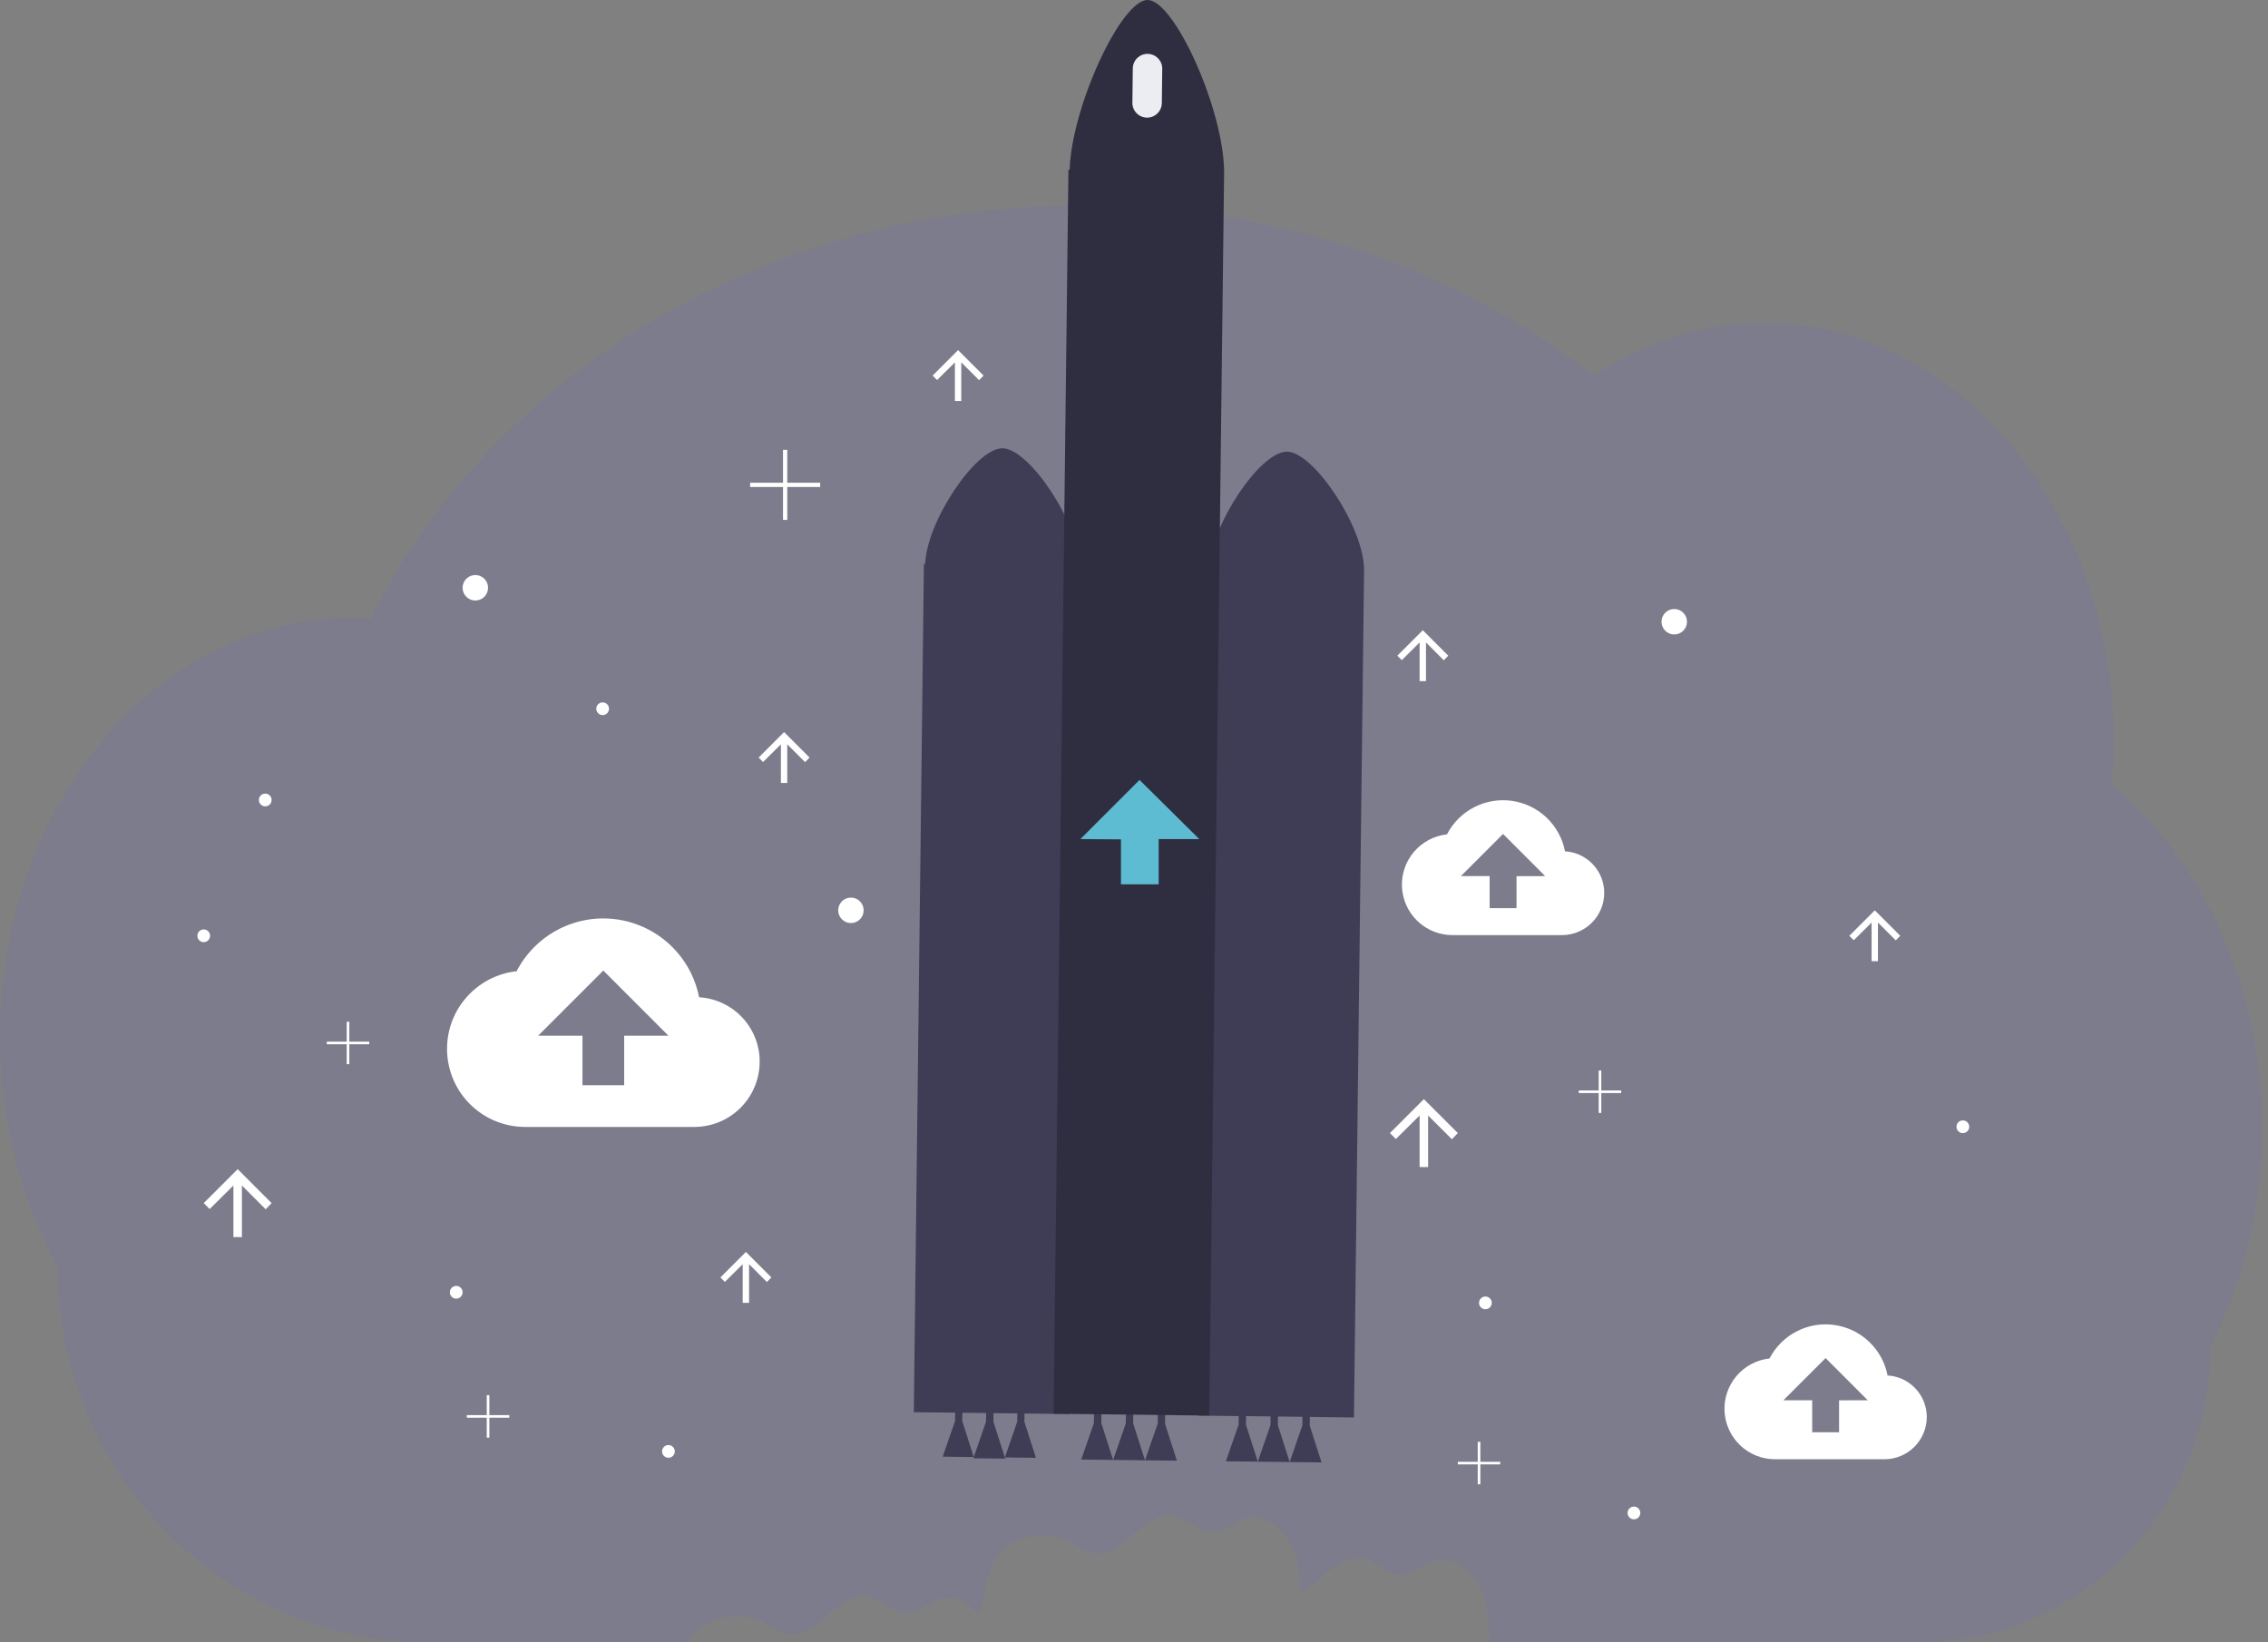 <svg width="145" height="105" viewBox="0 0 145 105" fill="none" xmlns="http://www.w3.org/2000/svg">
<rect x="0" y="0" width="145" height="105" fill="#808080" stroke="none"/>
<g clip-path="url(#clip0)">
<path opacity="0.1" d="M135.013 50.179C135.093 49.26 135.135 48.327 135.135 47.384C135.135 32.62 125.118 20.65 112.761 20.65C108.827 20.65 105.118 21.871 101.908 24.008C93.162 17.224 81.743 13.126 69.251 13.126C48.924 13.126 31.439 23.988 23.682 39.567C23.252 39.537 22.818 39.521 22.38 39.521C10.016 39.521 0 51.489 0 66.254C0 71.68 1.357 76.731 3.682 80.948C3.682 94.231 14.325 105.003 27.453 105.003H44.005L44.078 104.877C45.051 103.297 47.38 102.903 49.002 103.799C49.431 104.035 49.83 104.342 50.309 104.451C52.226 104.858 53.513 101.774 55.453 102.074C56.428 102.224 57.187 103.231 58.167 103.128C58.817 103.059 59.309 102.515 59.92 102.284C60.898 101.912 61.889 102.428 62.575 103.265C62.972 102.121 62.969 100.766 63.612 99.717C64.585 98.138 66.915 97.743 68.537 98.64C68.966 98.876 69.365 99.183 69.844 99.291C71.76 99.698 73.048 96.615 74.988 96.914C75.962 97.065 76.722 98.072 77.701 97.969C78.351 97.899 78.844 97.355 79.454 97.125C80.976 96.545 82.535 98.118 82.909 99.702C83.055 100.4 83.131 101.111 83.139 101.824C84.452 101.188 85.562 99.398 87.061 99.63C88.035 99.781 88.795 100.788 89.774 100.685C90.424 100.615 90.916 100.071 91.527 99.841C93.049 99.261 94.608 100.834 94.982 102.418C95.182 103.259 95.195 104.133 95.229 104.996H122.654C132.965 104.996 141.319 96.541 141.319 86.111C143.411 82.041 144.62 77.255 144.62 72.129C144.62 63.04 140.821 55.008 135.013 50.179Z" fill="#6C63FF"/>
<path d="M100.056 54.429C99.897 53.606 99.485 52.853 98.878 52.275C98.27 51.697 97.499 51.322 96.669 51.203C95.839 51.084 94.993 51.226 94.247 51.609C93.502 51.993 92.894 52.599 92.509 53.344C91.688 53.434 90.932 53.834 90.397 54.464C89.862 55.094 89.589 55.905 89.634 56.73C89.678 57.556 90.038 58.332 90.638 58.901C91.238 59.469 92.033 59.785 92.859 59.785H99.868C100.581 59.783 101.264 59.499 101.769 58.996C102.274 58.492 102.559 57.81 102.563 57.096C102.566 56.416 102.307 55.76 101.841 55.264C101.375 54.767 100.736 54.469 100.056 54.429ZM96.956 56.019V58.062H95.237V56.014H93.399L96.095 53.318L98.789 56.014L96.956 56.019Z" fill="white"/>
<path d="M120.678 87.939C120.518 87.116 120.106 86.363 119.499 85.785C118.892 85.207 118.12 84.832 117.29 84.713C116.46 84.593 115.614 84.735 114.868 85.119C114.123 85.502 113.516 86.109 113.13 86.853C112.309 86.943 111.553 87.344 111.018 87.974C110.483 88.604 110.21 89.415 110.255 90.24C110.3 91.065 110.659 91.841 111.259 92.41C111.859 92.978 112.654 93.295 113.48 93.295H120.489C121.202 93.293 121.886 93.009 122.39 92.505C122.895 92.002 123.181 91.319 123.185 90.606C123.187 89.925 122.929 89.269 122.462 88.773C121.996 88.277 121.357 87.978 120.678 87.939ZM117.578 89.529V91.572H115.859V89.523H114.02L116.716 86.828L119.41 89.523L117.578 89.529Z" fill="white"/>
<path d="M44.695 63.76C44.446 62.489 43.807 61.327 42.868 60.436C41.929 59.544 40.736 58.966 39.453 58.783C38.171 58.6 36.864 58.82 35.712 59.414C34.561 60.007 33.623 60.944 33.028 62.094C31.759 62.234 30.591 62.854 29.766 63.828C28.94 64.801 28.518 66.054 28.588 67.329C28.657 68.604 29.212 69.803 30.139 70.681C31.066 71.559 32.294 72.049 33.571 72.05H44.404C45.507 72.046 46.565 71.606 47.346 70.825C48.126 70.044 48.566 68.986 48.568 67.882C48.572 66.83 48.172 65.817 47.452 65.05C46.732 64.284 45.745 63.822 44.695 63.76ZM39.905 66.216V69.382H37.239V66.216H34.406L38.572 62.051L42.735 66.216H39.905Z" fill="white"/>
<path d="M91.303 74.614V71.317L92.823 72.836L93.203 72.443L91.032 70.272L88.861 72.443L89.241 72.823L90.76 71.317V74.614H91.303Z" fill="white"/>
<path d="M15.466 79.091V75.794L16.985 77.313L17.365 76.92L15.195 74.749L13.024 76.92L13.404 77.3L14.923 75.794V79.091H15.466Z" fill="white"/>
<path d="M91.168 43.546V41.075L92.307 42.215L92.592 41.921L90.964 40.293L89.336 41.921L89.621 42.206L90.76 41.075V43.546H91.168Z" fill="white"/>
<path d="M61.457 25.638V23.168L62.596 24.307L62.881 24.013L61.253 22.385L59.625 24.013L59.91 24.298L61.05 23.168V25.638H61.457Z" fill="white"/>
<path d="M50.332 50.058V47.587L51.472 48.727L51.757 48.433L50.129 46.805L48.501 48.433L48.785 48.718L49.925 47.587V50.058H50.332Z" fill="white"/>
<path d="M120.064 61.454V58.983L121.204 60.123L121.489 59.829L119.861 58.201L118.233 59.829L118.518 60.114L119.657 58.983V61.454H120.064Z" fill="white"/>
<path d="M47.89 83.296V80.826L49.03 81.965L49.315 81.671L47.687 80.043L46.059 81.671L46.343 81.956L47.483 80.826V83.296H47.89Z" fill="white"/>
<path d="M107.04 40.564C107.49 40.564 107.854 40.2 107.854 39.75C107.854 39.3 107.49 38.936 107.04 38.936C106.591 38.936 106.226 39.3 106.226 39.75C106.226 40.2 106.591 40.564 107.04 40.564Z" fill="white"/>
<path d="M30.389 38.393C30.839 38.393 31.203 38.029 31.203 37.579C31.203 37.13 30.839 36.765 30.389 36.765C29.94 36.765 29.575 37.13 29.575 37.579C29.575 38.029 29.94 38.393 30.389 38.393Z" fill="white"/>
<path d="M54.402 59.015C54.852 59.015 55.216 58.65 55.216 58.201C55.216 57.751 54.852 57.387 54.402 57.387C53.953 57.387 53.588 57.751 53.588 58.201C53.588 58.65 53.953 59.015 54.402 59.015Z" fill="white"/>
<path d="M125.491 72.446C125.716 72.446 125.898 72.263 125.898 72.039C125.898 71.814 125.716 71.632 125.491 71.632C125.266 71.632 125.084 71.814 125.084 72.039C125.084 72.263 125.266 72.446 125.491 72.446Z" fill="white"/>
<path d="M94.966 83.706C95.191 83.706 95.373 83.524 95.373 83.299C95.373 83.074 95.191 82.892 94.966 82.892C94.741 82.892 94.559 83.074 94.559 83.299C94.559 83.524 94.741 83.706 94.966 83.706Z" fill="white"/>
<path d="M42.735 93.202C42.959 93.202 43.142 93.02 43.142 92.795C43.142 92.571 42.959 92.388 42.735 92.388C42.51 92.388 42.328 92.571 42.328 92.795C42.328 93.02 42.51 93.202 42.735 93.202Z" fill="white"/>
<path d="M13.024 60.236C13.249 60.236 13.431 60.053 13.431 59.829C13.431 59.604 13.249 59.422 13.024 59.422C12.799 59.422 12.617 59.604 12.617 59.829C12.617 60.053 12.799 60.236 13.024 60.236Z" fill="white"/>
<path d="M16.958 51.553C17.183 51.553 17.365 51.371 17.365 51.146C17.365 50.921 17.183 50.739 16.958 50.739C16.733 50.739 16.551 50.921 16.551 51.146C16.551 51.371 16.733 51.553 16.958 51.553Z" fill="white"/>
<path d="M104.463 97.137C104.688 97.137 104.87 96.954 104.87 96.73C104.87 96.505 104.688 96.323 104.463 96.323C104.238 96.323 104.056 96.505 104.056 96.73C104.056 96.954 104.238 97.137 104.463 97.137Z" fill="white"/>
<path d="M29.168 83.028C29.393 83.028 29.575 82.845 29.575 82.621C29.575 82.396 29.393 82.214 29.168 82.214C28.943 82.214 28.761 82.396 28.761 82.621C28.761 82.845 28.943 83.028 29.168 83.028Z" fill="white"/>
<path d="M38.529 45.719C38.754 45.719 38.936 45.537 38.936 45.312C38.936 45.088 38.754 44.906 38.529 44.906C38.304 44.906 38.122 45.088 38.122 45.312C38.122 45.537 38.304 45.719 38.529 45.719Z" fill="white"/>
<path d="M52.435 30.864H50.332V28.761H50.061V30.864H47.958V31.135H50.061V33.238H50.332V31.135H52.435V30.864Z" fill="white"/>
<path d="M103.649 69.717H102.375V68.443H102.209V69.717H100.935V69.883H102.209V71.157H102.375V69.883H103.649V69.717Z" fill="white"/>
<path d="M95.916 93.459H94.642V92.185H94.476V93.459H93.203V93.624H94.476V94.898H94.642V93.624H95.916V93.459Z" fill="white"/>
<path d="M32.56 90.474H31.286V89.2H31.12V90.474H29.846V90.64H31.12V91.914H31.286V90.64H32.56V90.474Z" fill="white"/>
<path d="M23.606 66.597H22.332V65.323H22.166V66.597H20.892V66.763H22.166V68.037H22.332V66.763H23.606V66.597Z" fill="white"/>
<path d="M61.519 90.853L61.529 90.089L61.07 90.084L61.06 90.847L60.27 93.132L62.256 93.155L61.519 90.853Z" fill="#3F3D56"/>
<path d="M63.512 90.896L63.522 90.114L63.051 90.107L63.041 90.891L62.23 93.234L64.268 93.257L63.512 90.896Z" fill="#3F3D56"/>
<path d="M65.493 90.9L65.502 90.136L65.044 90.131L65.034 90.895L64.243 93.18L66.231 93.203L65.493 90.9Z" fill="#3F3D56"/>
<path d="M79.659 91.089L79.668 90.305L79.198 90.299L79.188 91.083L78.377 93.425L80.415 93.449L79.659 91.089Z" fill="#3F3D56"/>
<path d="M81.697 91.113L81.706 90.329L81.235 90.324L81.226 91.108L80.415 93.45L82.452 93.474L81.697 91.113Z" fill="#3F3D56"/>
<path d="M83.734 91.138L83.744 90.354L83.273 90.348L83.264 91.132L82.452 93.474L84.49 93.498L83.734 91.138Z" fill="#3F3D56"/>
<path d="M70.409 90.979L70.419 90.195L69.948 90.189L69.939 90.973L69.127 93.315L71.165 93.339L70.409 90.979Z" fill="#3F3D56"/>
<path d="M72.447 91.003L72.457 90.219L71.987 90.214L71.978 90.998L71.165 93.34L73.203 93.364L72.447 91.003Z" fill="#3F3D56"/>
<path d="M74.485 91.028L74.494 90.244L74.025 90.238L74.015 91.022L73.203 93.364L75.242 93.388L74.485 91.028Z" fill="#3F3D56"/>
<path d="M69.021 36.166C68.993 33.466 65.813 28.68 64.097 28.66C62.38 28.639 59.243 33.349 59.15 36.048H59.069L58.422 90.288L68.377 90.406L69.024 36.167L69.021 36.166Z" fill="#3F3D56"/>
<path d="M87.206 36.383C87.178 33.683 83.998 28.897 82.281 28.877C80.565 28.856 77.427 33.566 77.336 36.265H77.255L76.608 90.505L86.563 90.624L87.21 36.384L87.206 36.383Z" fill="#3F3D56"/>
<path d="M78.26 10.978C78.245 7.021 75.091 0.02 73.376 4.47541e-05C71.661 -0.02 68.492 6.904 68.388 10.853H68.308L67.358 90.386L77.312 90.505L78.262 10.971L78.26 10.978Z" fill="#2F2E41"/>
<path d="M69.072 53.646L72.854 49.864L76.672 53.646H74.078V56.537H71.667V53.664L69.072 53.646Z" fill="#5DBCD2"/>
<g opacity="0.1">
<path opacity="0.1" d="M77.99 37.297C79.02 34.895 81.031 32.389 82.281 32.404C83.909 32.423 86.843 36.717 87.175 39.458L87.21 36.513C87.182 33.813 84.002 29.027 82.285 29.007C81.051 28.992 79.078 31.432 78.036 33.806L77.99 37.297Z" fill="black"/>
<path opacity="0.1" d="M59.07 39.574H59.152C59.243 36.875 62.382 32.165 64.097 32.185C65.217 32.199 66.961 34.243 68.045 36.413L68.308 14.386H68.388C68.494 10.43 71.662 3.505 73.376 3.533C74.996 3.552 77.902 9.802 78.23 13.83L78.262 11.116C78.247 7.159 75.092 0.159 73.378 0.138C71.663 0.118 68.494 7.042 68.389 10.998H68.309L68.046 33.025C66.961 30.854 65.219 28.811 64.098 28.798C62.383 28.777 59.244 33.488 59.153 36.186H59.072L58.425 90.427H58.465L59.07 39.574Z" fill="black"/>
</g>
<path d="M73.376 3.444L73.375 3.444C72.855 3.438 72.43 3.854 72.423 4.373L72.397 6.569C72.391 7.088 72.807 7.514 73.326 7.52L73.328 7.521C73.847 7.527 74.273 7.111 74.279 6.592L74.305 4.395C74.311 3.876 73.895 3.45 73.376 3.444Z" fill="#ECECF3"/>
</g>
<defs>
<clipPath id="clip0">
<rect width="144.62" height="105" fill="white"/>
</clipPath>
</defs>
</svg>

